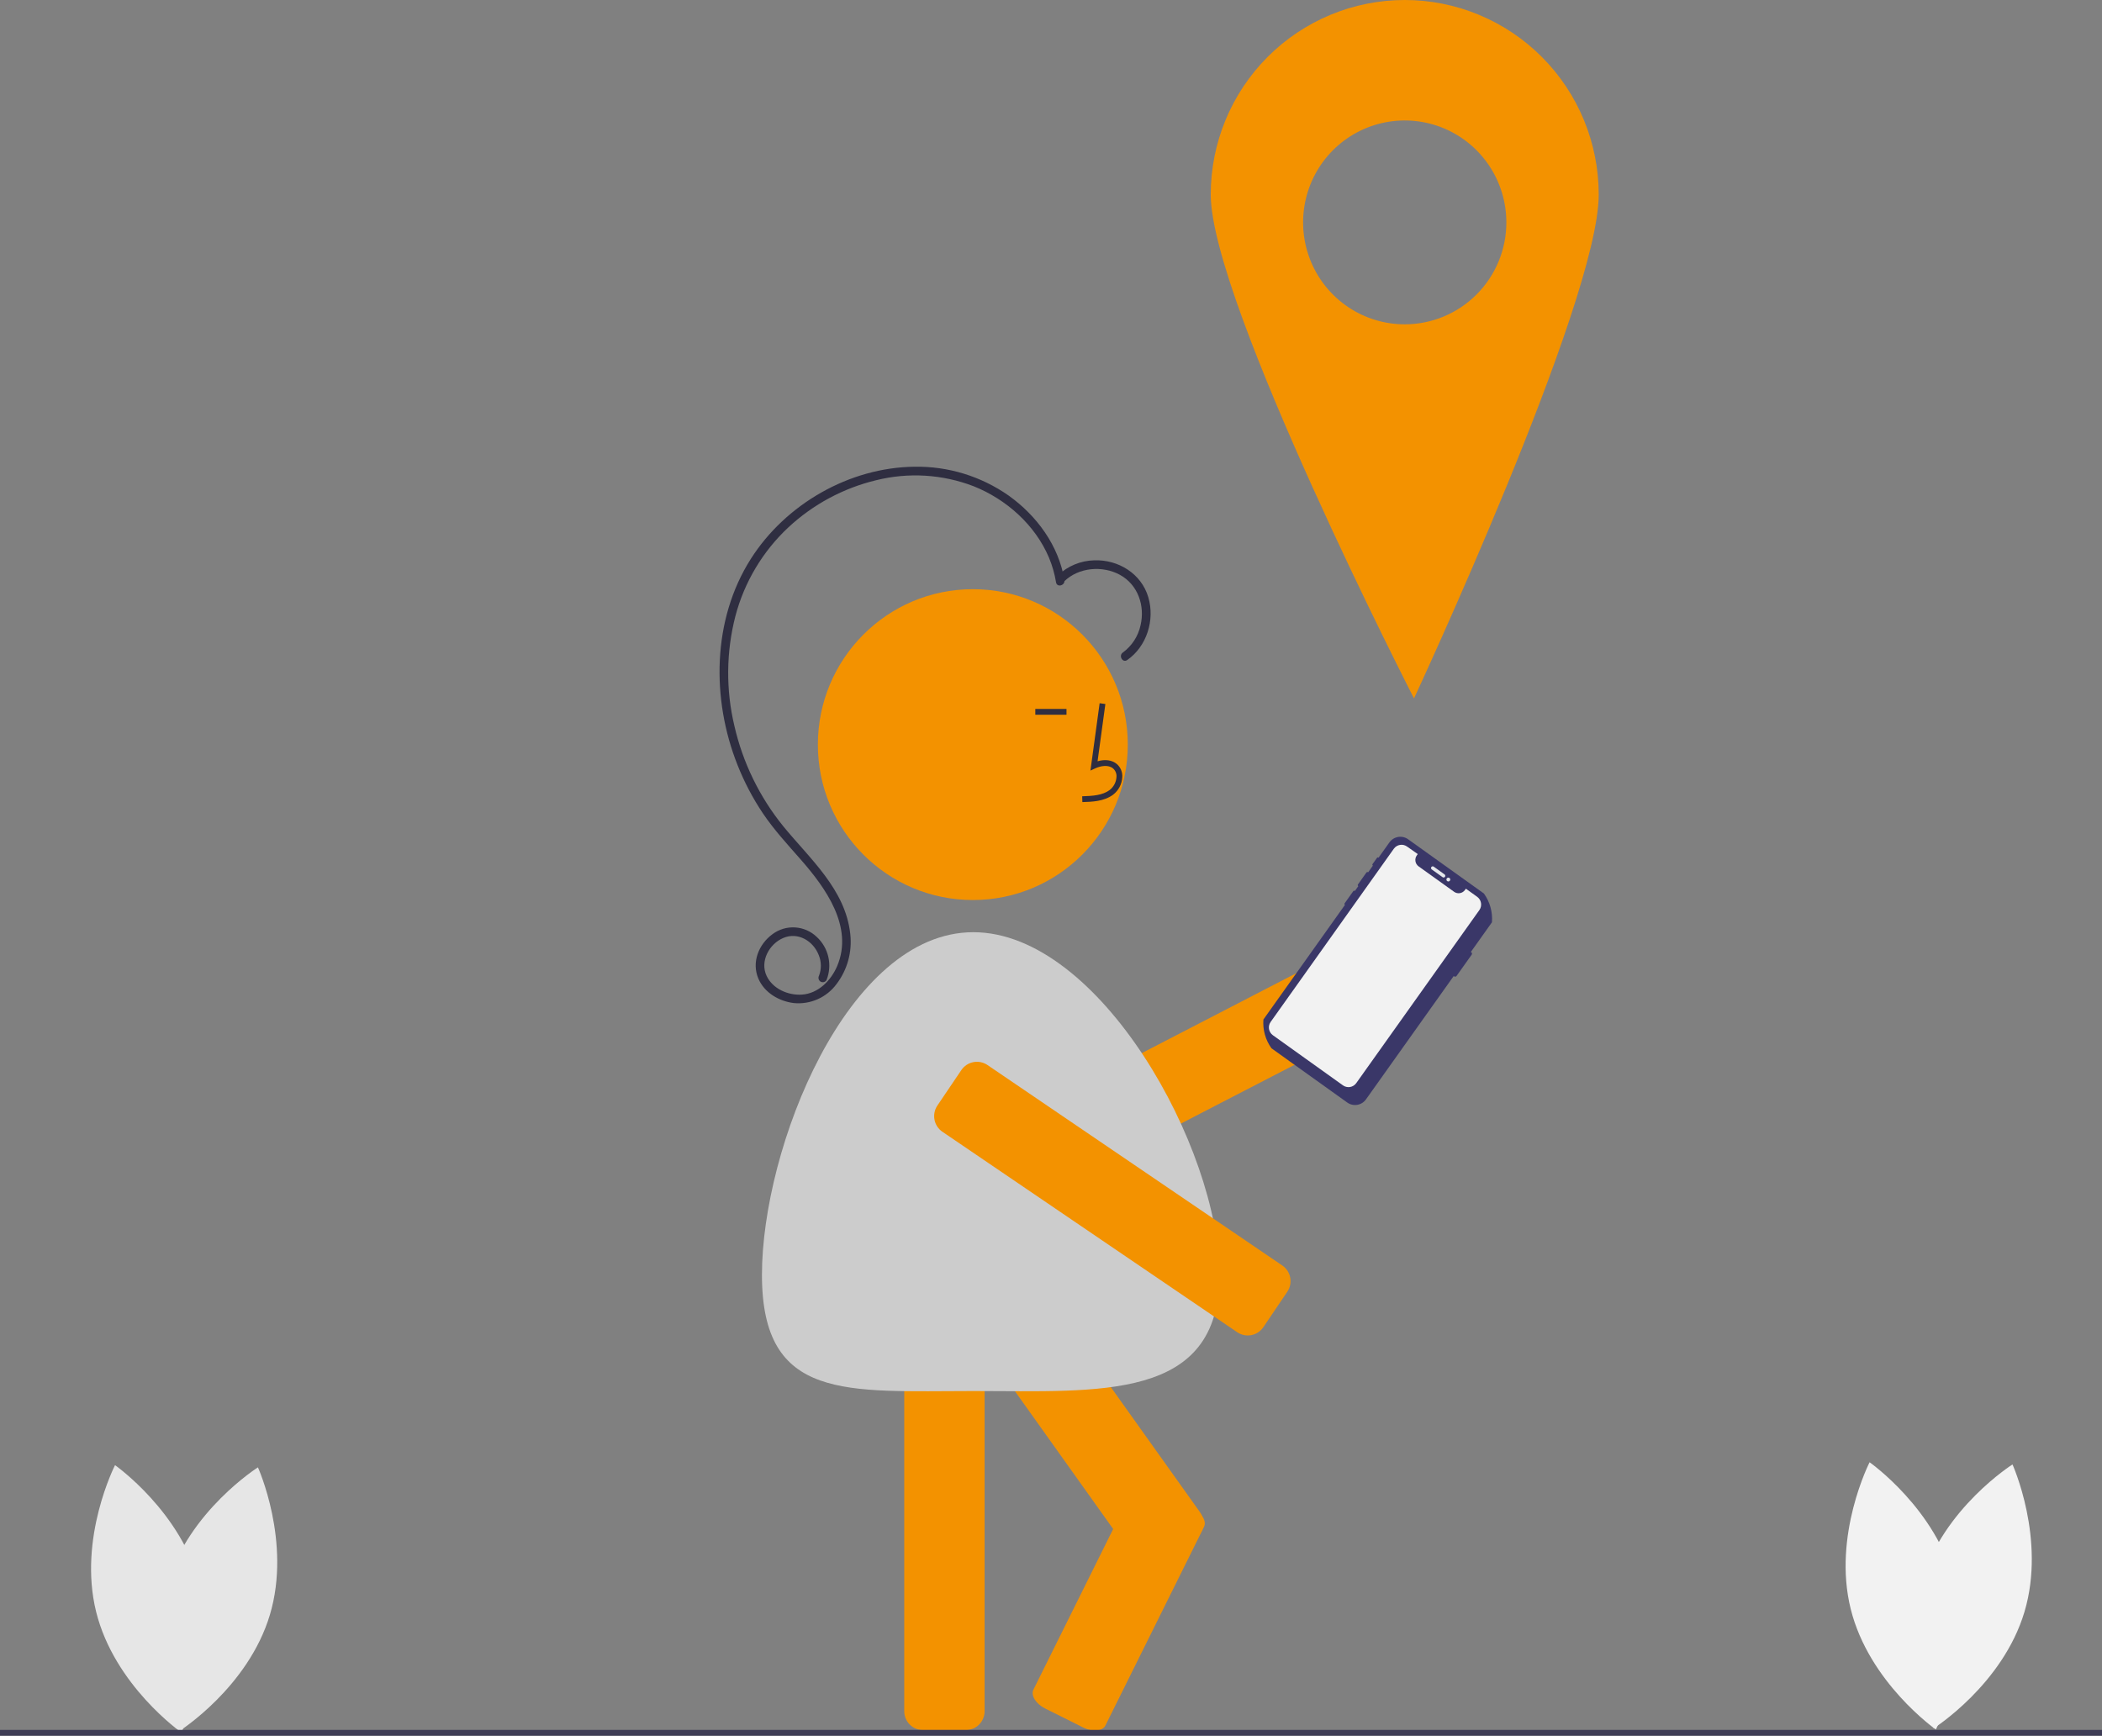 <svg width="201" height="166" viewBox="0 0 201 166" fill="none" xmlns="http://www.w3.org/2000/svg">
<rect x="0" y="0" width="201" height="166" fill="#808080" stroke="none"/>
<g clip-path="url(#clip0)">
<path d="M183.764 151.195C181.684 158.163 184.911 165.286 184.911 165.286C184.911 165.286 191.509 161.113 193.588 154.146C195.668 147.178 192.441 140.055 192.441 140.055C192.441 140.055 185.843 144.228 183.764 151.195Z" fill="#F2F2F2"/>
<path d="M186.92 151.384C188.67 158.441 185.113 165.405 185.113 165.405C185.113 165.405 178.718 160.925 176.968 153.867C175.218 146.809 178.776 139.846 178.776 139.846C178.776 139.846 185.17 144.326 186.92 151.384Z" fill="#F2F2F2"/>
<path d="M15.987 151.473C13.908 158.44 17.134 165.564 17.134 165.564C17.134 165.564 23.732 161.391 25.812 154.423C27.891 147.456 24.664 140.333 24.664 140.333C24.664 140.333 18.066 144.506 15.987 151.473Z" fill="#E6E6E6"/>
<path d="M19.144 151.661C20.894 158.719 17.336 165.682 17.336 165.682C17.336 165.682 10.941 161.202 9.192 154.145C7.442 147.087 10.999 140.124 10.999 140.124C10.999 140.124 17.394 144.604 19.144 151.661Z" fill="#E6E6E6"/>
<path d="M93.025 86.076C101.209 86.076 107.843 79.421 107.843 71.212C107.843 63.003 101.209 56.348 93.025 56.348C84.842 56.348 78.208 63.003 78.208 71.212C78.208 79.421 84.842 86.076 93.025 86.076Z" fill="#F39200"/>
<path d="M92.352 165.46H88.265C87.788 165.46 87.331 165.27 86.993 164.931C86.656 164.593 86.466 164.134 86.466 163.655V129.49C86.466 129.011 86.656 128.552 86.993 128.214C87.331 127.876 87.788 127.685 88.265 127.685H92.352C92.829 127.685 93.286 127.876 93.624 128.214C93.961 128.552 94.151 129.011 94.151 129.49V163.655C94.151 164.134 93.961 164.593 93.624 164.931C93.286 165.27 92.829 165.46 92.352 165.46Z" fill="#F39200"/>
<path d="M103.857 110.113L101.985 106.469C101.766 106.043 101.725 105.548 101.871 105.092C102.016 104.637 102.336 104.257 102.759 104.037L133.03 88.381C133.455 88.162 133.948 88.121 134.403 88.267C134.857 88.412 135.235 88.733 135.455 89.158L137.327 92.802C137.545 93.227 137.586 93.722 137.441 94.178C137.296 94.634 136.976 95.014 136.552 95.234L106.281 110.89C105.857 111.109 105.363 111.15 104.909 111.004C104.454 110.858 104.076 110.538 103.857 110.113Z" fill="#F39200"/>
<path d="M114.326 147.136L111.002 149.52C110.614 149.798 110.132 149.91 109.661 149.832C109.19 149.753 108.77 149.491 108.492 149.102L88.683 121.31C88.406 120.92 88.294 120.436 88.373 119.964C88.451 119.492 88.712 119.07 89.1 118.791L92.424 116.407C92.813 116.129 93.295 116.017 93.766 116.096C94.237 116.174 94.657 116.436 94.935 116.826L114.744 144.617C115.021 145.007 115.132 145.491 115.054 145.963C114.976 146.435 114.714 146.857 114.326 147.136Z" fill="#F39200"/>
<path d="M103.594 165.221L99.936 163.394C99.047 162.95 98.548 162.139 98.823 161.585L108.251 142.589C108.526 142.035 109.472 141.946 110.36 142.389L114.018 144.216C114.906 144.66 115.406 145.471 115.131 146.025L105.703 165.021C105.428 165.575 104.482 165.664 103.594 165.221Z" fill="#F39200"/>
<path d="M103.498 76.709L103.482 76.154C104.513 76.125 105.421 76.06 106.103 75.56C106.297 75.41 106.456 75.22 106.569 75.003C106.683 74.786 106.749 74.547 106.762 74.302C106.774 74.153 106.752 74.002 106.696 73.863C106.641 73.724 106.554 73.599 106.443 73.498C105.99 73.114 105.261 73.239 104.73 73.483L104.272 73.694L105.15 67.253L105.699 67.329L104.952 72.807C105.674 72.594 106.343 72.686 106.801 73.074C106.977 73.228 107.115 73.421 107.204 73.638C107.293 73.854 107.332 74.088 107.316 74.322C107.3 74.651 107.212 74.972 107.059 75.264C106.906 75.555 106.691 75.809 106.43 76.009C105.553 76.651 104.413 76.683 103.498 76.709Z" fill="#2F2E41"/>
<path d="M101.981 67.801H98.999V68.356H101.981V67.801Z" fill="#2F2E41"/>
<path d="M116.604 121.926C116.604 134.043 105.15 133.035 93.071 133.035C80.991 133.035 72.86 134.043 72.86 121.926C72.86 109.808 80.991 89.153 93.071 89.153C105.15 89.153 116.604 109.808 116.604 121.926Z" fill="#CCCCCC"/>
<path d="M101.784 55.472C101.23 52.163 99.14 49.318 96.452 47.397C93.816 45.548 90.665 44.581 87.448 44.636C81.221 44.705 75.132 48.204 71.793 53.454C68.094 59.271 68.021 66.867 70.522 73.156C71.161 74.776 71.972 76.322 72.939 77.769C74.013 79.365 75.313 80.772 76.578 82.213C78.935 84.899 81.637 88.634 80.058 92.381C79.474 93.765 78.243 95.023 76.677 95.122C75.355 95.206 73.889 94.572 73.303 93.325C72.647 91.928 73.556 90.275 74.899 89.704C76.308 89.104 77.772 89.989 78.293 91.349C78.552 91.975 78.56 92.677 78.318 93.31C78.266 93.406 78.252 93.519 78.28 93.625C78.308 93.73 78.374 93.822 78.466 93.88C78.562 93.935 78.675 93.95 78.781 93.922C78.888 93.894 78.979 93.826 79.035 93.731C79.314 93.03 79.375 92.26 79.209 91.523C79.043 90.787 78.657 90.119 78.104 89.607C77.542 89.067 76.808 88.745 76.032 88.696C75.256 88.648 74.488 88.878 73.864 89.344C72.547 90.309 71.851 92.036 72.519 93.594C73.096 94.943 74.494 95.758 75.906 95.93C76.685 96.007 77.47 95.88 78.186 95.563C78.901 95.245 79.522 94.747 79.989 94.117C81.03 92.749 81.502 91.029 81.305 89.32C80.843 85.055 77.447 82.14 74.897 79.019C72.63 76.223 71.032 72.942 70.227 69.43C69.403 65.977 69.433 62.374 70.317 58.937C71.173 55.677 72.933 52.727 75.393 50.431C77.754 48.236 80.637 46.686 83.767 45.93C86.861 45.157 90.116 45.356 93.094 46.499C96.215 47.741 98.985 50.199 100.305 53.328C100.622 54.088 100.85 54.881 100.983 55.694C101.071 56.221 101.872 55.998 101.784 55.472V55.472Z" fill="#2F2E41"/>
<path d="M101.765 55.598C103.152 54.257 105.413 54.064 107.084 54.972C108.812 55.911 109.505 57.933 109.062 59.805C108.835 60.85 108.233 61.775 107.37 62.405C106.935 62.709 107.349 63.432 107.789 63.124C109.659 61.819 110.446 59.303 109.808 57.127C109.142 54.854 106.929 53.498 104.618 53.588C103.337 53.622 102.112 54.128 101.178 55.008C100.793 55.381 101.38 55.97 101.765 55.598Z" fill="#2F2E41"/>
<path d="M89.635 105.731L91.928 102.338C92.196 101.942 92.61 101.669 93.079 101.579C93.547 101.489 94.032 101.589 94.428 101.857L122.618 121.028C123.013 121.297 123.285 121.712 123.375 122.182C123.465 122.652 123.365 123.138 123.098 123.535L120.805 126.928C120.537 127.324 120.123 127.597 119.655 127.687C119.186 127.777 118.701 127.677 118.306 127.409L90.115 108.238C89.721 107.969 89.448 107.554 89.359 107.084C89.269 106.614 89.368 106.128 89.635 105.731Z" fill="#F39200"/>
<path d="M142.666 88.204C142.742 87.224 142.468 86.248 141.894 85.451L134.651 80.267C134.513 80.168 134.358 80.098 134.194 80.06C134.029 80.022 133.859 80.016 133.692 80.044C133.526 80.072 133.366 80.133 133.223 80.223C133.08 80.312 132.956 80.43 132.858 80.567L131.816 82.031C131.812 82.027 131.813 82.021 131.808 82.018C131.787 82.003 131.761 81.997 131.736 82.001C131.71 82.005 131.688 82.02 131.673 82.041L131.246 82.641C131.239 82.651 131.233 82.663 131.231 82.675C131.228 82.688 131.227 82.7 131.229 82.713C131.231 82.726 131.236 82.738 131.243 82.749C131.249 82.759 131.258 82.769 131.269 82.776C131.273 82.779 131.279 82.777 131.284 82.78L130.824 83.427C130.821 83.423 130.818 83.42 130.815 83.417C130.803 83.409 130.79 83.403 130.777 83.4C130.763 83.396 130.749 83.396 130.735 83.398C130.721 83.401 130.708 83.406 130.696 83.413C130.684 83.421 130.673 83.43 130.665 83.442L129.85 84.588C129.842 84.599 129.836 84.612 129.833 84.626C129.83 84.639 129.83 84.654 129.832 84.668C129.834 84.681 129.839 84.695 129.847 84.707C129.854 84.719 129.864 84.729 129.875 84.737C129.879 84.74 129.883 84.741 129.887 84.743L129.557 85.208C129.554 85.206 129.553 85.203 129.55 85.201C129.528 85.185 129.501 85.179 129.474 85.183C129.448 85.188 129.424 85.203 129.408 85.225L128.578 86.392C128.563 86.414 128.556 86.441 128.561 86.468C128.565 86.495 128.58 86.519 128.602 86.534C128.605 86.536 128.608 86.537 128.61 86.538L120.811 97.503C120.736 98.483 121.009 99.459 121.584 100.256L128.827 105.441C128.964 105.539 129.119 105.609 129.284 105.647C129.448 105.686 129.619 105.691 129.785 105.663C129.952 105.635 130.111 105.574 130.255 105.485C130.398 105.395 130.522 105.278 130.62 105.14L139.013 93.34C139.022 93.353 139.032 93.364 139.044 93.374C139.063 93.387 139.084 93.396 139.106 93.401C139.128 93.406 139.151 93.407 139.173 93.403C139.195 93.399 139.216 93.391 139.235 93.379C139.255 93.366 139.271 93.35 139.284 93.332L140.724 91.307C140.738 91.289 140.747 91.268 140.752 91.246C140.758 91.224 140.759 91.201 140.755 91.179C140.751 91.156 140.743 91.135 140.732 91.115C140.72 91.096 140.704 91.079 140.686 91.066C140.673 91.058 140.659 91.052 140.644 91.047L142.666 88.204Z" fill="#3A3768"/>
<path d="M141.24 85.759L140.173 84.992L140.082 85.12C139.968 85.276 139.798 85.383 139.608 85.416C139.417 85.45 139.221 85.408 139.061 85.299L135.653 82.858C135.491 82.741 135.382 82.566 135.35 82.369C135.317 82.172 135.364 81.971 135.48 81.808L135.571 81.68L134.551 80.964C134.356 80.823 134.112 80.765 133.875 80.803C133.637 80.842 133.424 80.974 133.283 81.17L133.281 81.174L121.505 97.731C121.365 97.928 121.309 98.172 121.348 98.411C121.387 98.65 121.519 98.863 121.715 99.005L128.419 103.801C128.614 103.941 128.858 103.998 129.096 103.959C129.333 103.919 129.545 103.787 129.686 103.59L129.689 103.586L141.464 87.034C141.603 86.837 141.658 86.592 141.617 86.354C141.577 86.116 141.443 85.903 141.246 85.764L141.24 85.759Z" fill="#F2F2F2"/>
<path d="M137.097 82.882L138.135 83.626C138.153 83.638 138.168 83.654 138.179 83.672C138.19 83.69 138.198 83.711 138.201 83.732C138.205 83.753 138.204 83.775 138.199 83.796C138.195 83.817 138.186 83.836 138.173 83.854C138.161 83.871 138.145 83.886 138.127 83.898C138.109 83.909 138.088 83.917 138.067 83.92C138.046 83.924 138.025 83.923 138.004 83.918C137.983 83.913 137.963 83.905 137.946 83.892L136.907 83.149C136.89 83.136 136.875 83.121 136.864 83.102C136.852 83.084 136.845 83.064 136.841 83.043C136.838 83.021 136.838 83 136.843 82.979C136.848 82.958 136.857 82.938 136.869 82.921C136.882 82.903 136.897 82.888 136.916 82.877C136.934 82.865 136.954 82.858 136.975 82.854C136.996 82.85 137.018 82.851 137.039 82.856C137.06 82.861 137.08 82.87 137.097 82.882Z" fill="#E6E8EC"/>
<path d="M138.495 84.301C138.596 84.301 138.678 84.218 138.678 84.116C138.678 84.015 138.596 83.932 138.495 83.932C138.393 83.932 138.311 84.015 138.311 84.116C138.311 84.218 138.393 84.301 138.495 84.301Z" fill="#E6E8EC"/>
<path d="M134.325 0C129.405 0 124.687 1.961 121.208 5.45C117.73 8.94 115.775 13.673 115.775 18.608C115.775 28.884 135.211 66.795 135.211 66.795C135.211 66.795 152.875 28.89 152.875 18.611C152.875 16.167 152.395 13.748 151.464 11.49C150.532 9.232 149.166 7.18 147.443 5.452C145.721 3.724 143.677 2.353 141.426 1.418C139.176 0.482 136.764 0 134.328 0H134.325ZM134.325 31.017C132.403 31.017 130.524 30.446 128.926 29.375C127.328 28.303 126.082 26.781 125.347 25C124.611 23.218 124.419 21.258 124.794 19.367C125.169 17.476 126.094 15.739 127.453 14.376C128.813 13.012 130.544 12.084 132.429 11.708C134.314 11.332 136.268 11.525 138.044 12.262C139.82 13 141.337 14.25 142.405 15.853C143.473 17.456 144.043 19.341 144.043 21.269C144.043 23.854 143.019 26.334 141.196 28.162C139.374 29.99 136.902 31.017 134.325 31.017Z" fill="#F39200"/>
<path d="M201 165.444H0V166H201V165.444Z" fill="#3F3D56"/>
</g>
<defs>
<clipPath id="clip0">
<rect width="201" height="166" fill="white"/>
</clipPath>
</defs>
</svg>

